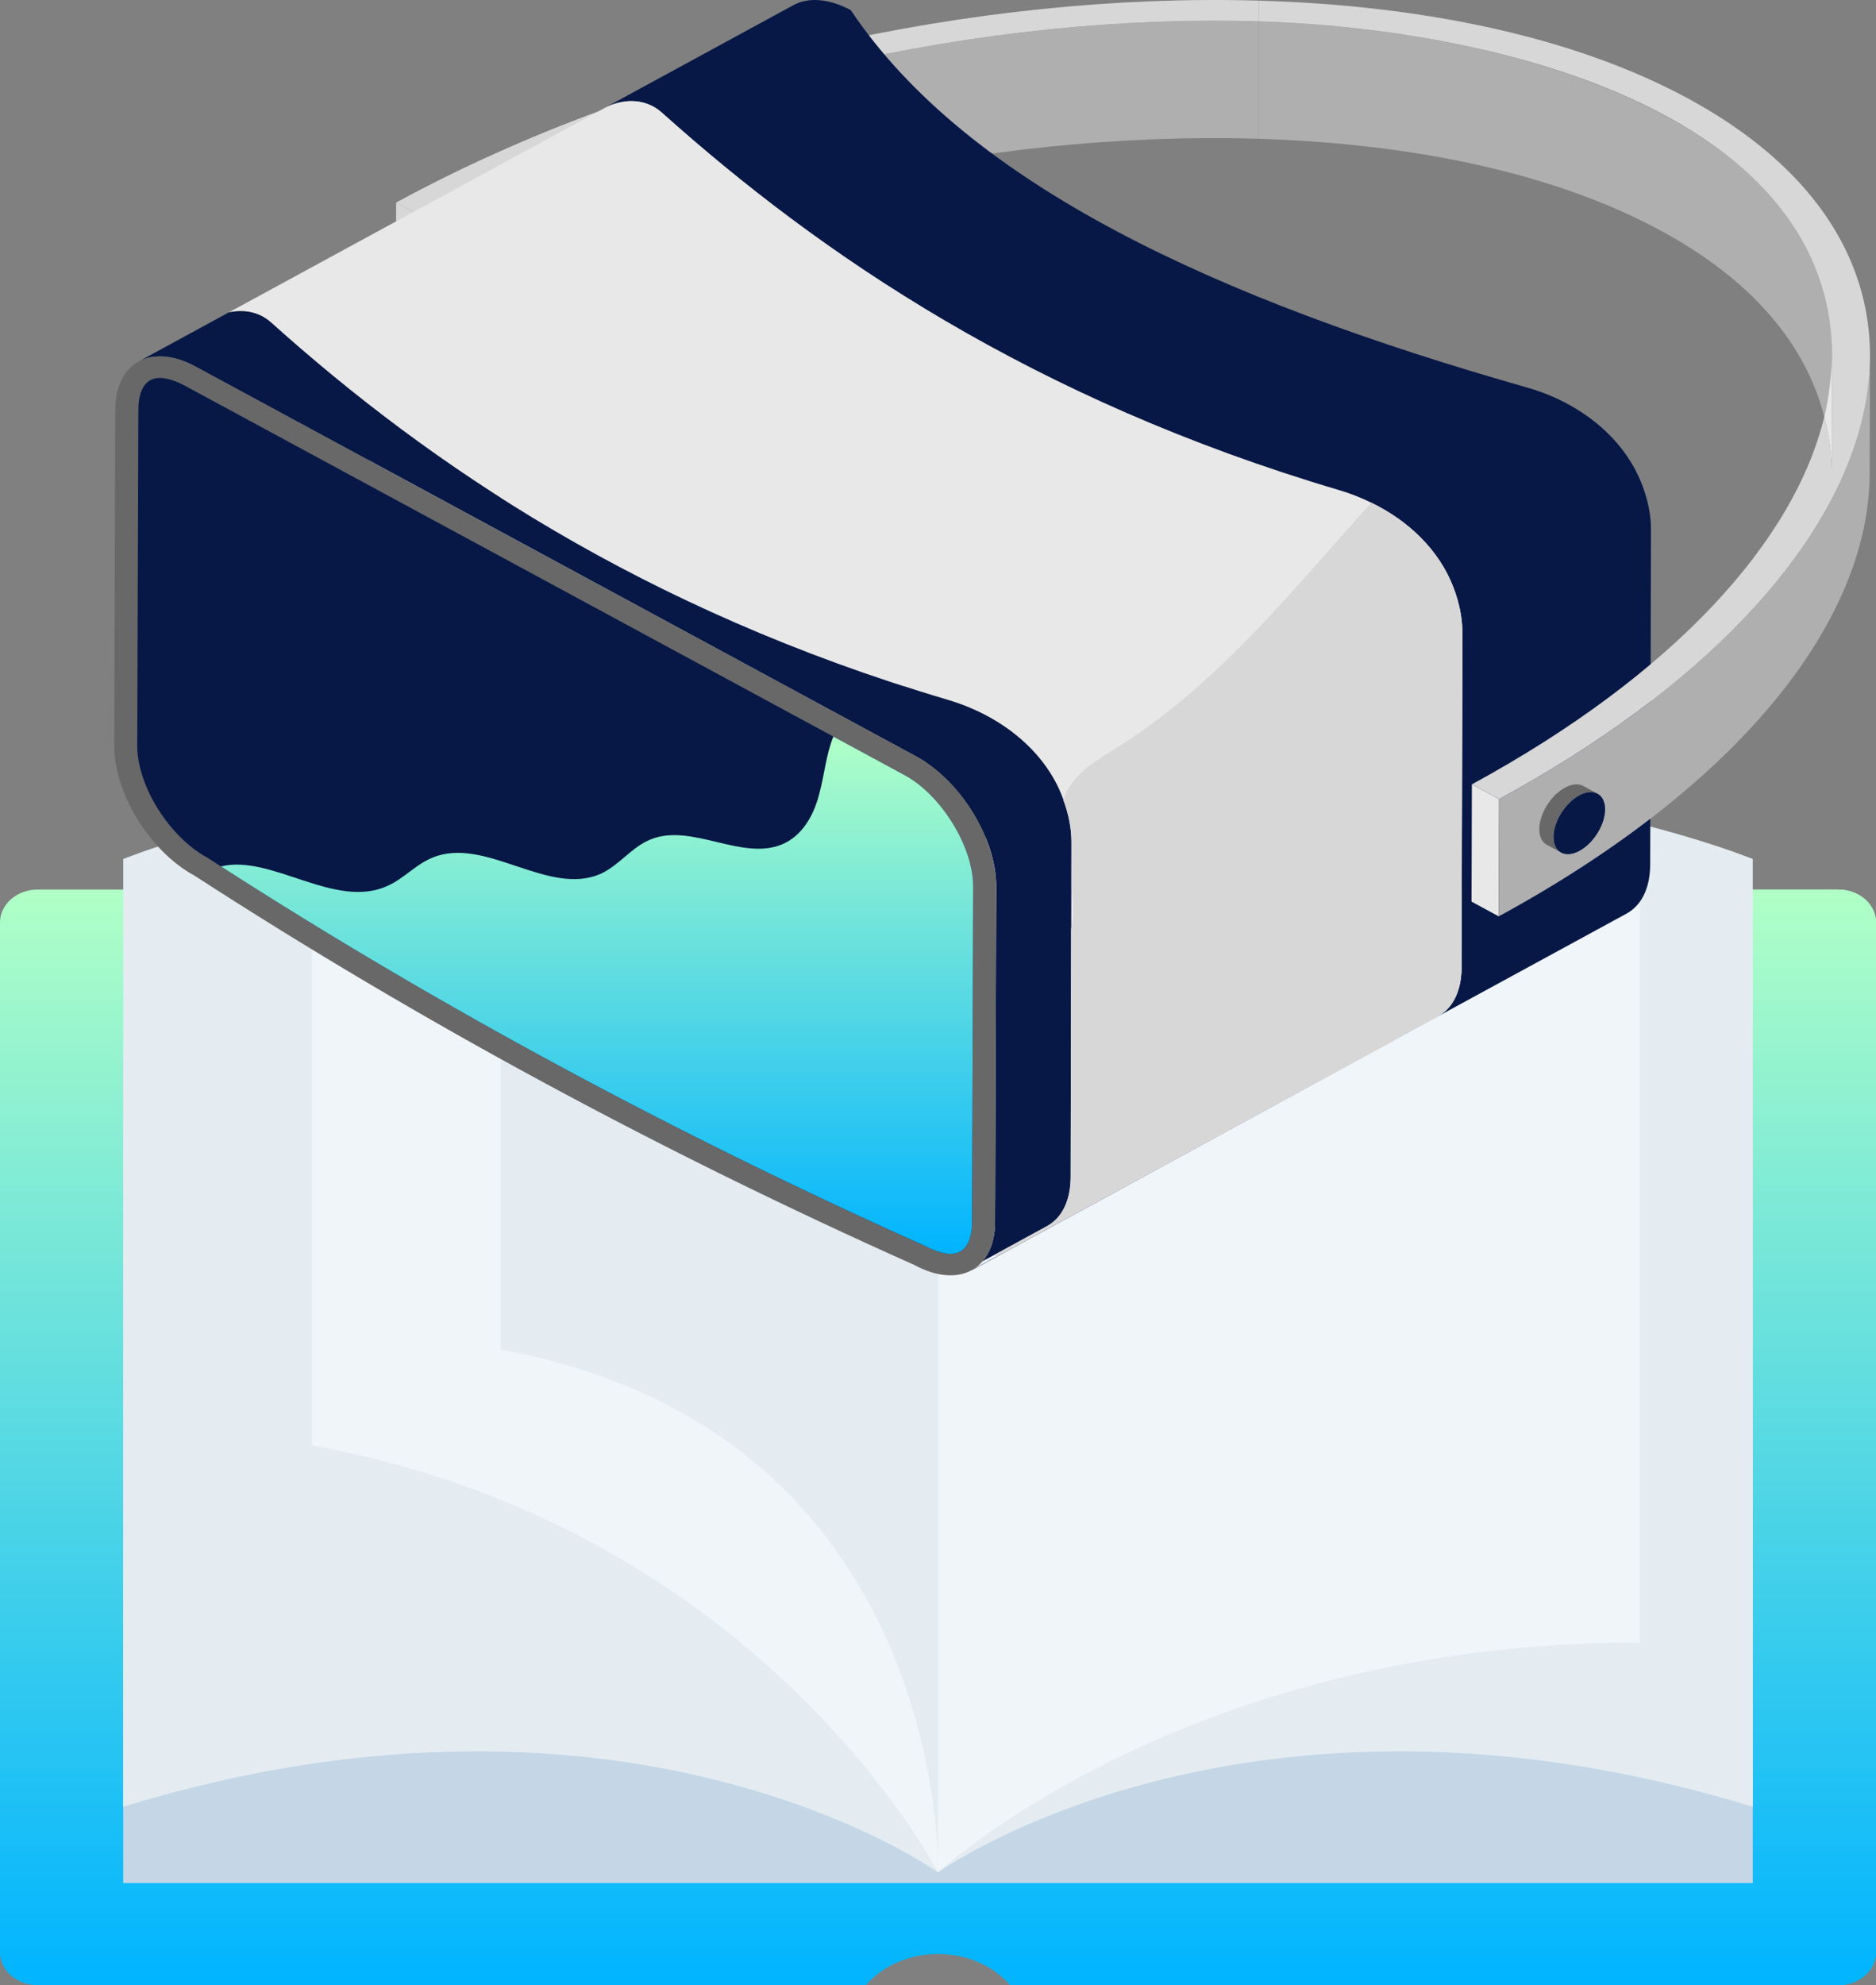 <svg width="312" height="330" viewBox="0 0 312 330" fill="none" xmlns="http://www.w3.org/2000/svg">
<rect x="0" y="0" width="312" height="330" fill="#808080" stroke="none"/>
<path d="M305.722 147.872H6.278C2.811 147.872 0 150.317 0 153.333V324.539C0 327.555 2.811 330 6.278 330H143.996C146.747 326.848 151.1 324.812 156 324.812C160.9 324.812 165.253 326.848 168.004 330H305.722C309.19 330 312 327.555 312 324.539V153.333C312 150.317 309.19 147.872 305.722 147.872Z" fill="url(#paint0_linear)"/>
<path d="M305.723 147.872H280.612C284.079 147.872 286.89 150.317 286.89 153.333V324.539C286.89 327.555 284.079 330 280.612 330H305.723C309.19 330 312.001 327.555 312.001 324.539V153.333C312.001 150.317 309.19 147.872 305.723 147.872Z" fill="url(#paint1_linear)"/>
<path d="M20.495 173.543H291.505V313.026H20.495V173.543Z" fill="#C5D7E6"/>
<path d="M156 142.797V311.251C156 311.251 104.93 274.49 20.495 300.329V142.797C20.495 142.797 88.588 114.952 156 142.797Z" fill="#E4ECF2"/>
<path d="M155.999 145.483C155.999 145.483 126.588 88.105 51.883 74.49V240.259C126.588 253.873 155.999 311.251 155.999 311.251V145.483Z" fill="#F0F5FA"/>
<path d="M156.005 145.483C156.005 145.483 157.977 72.205 83.272 58.59V224.359C157.977 237.973 156.005 311.251 156.005 311.251V145.483Z" fill="#E4ECF2"/>
<path d="M156 142.797V311.251C156 311.251 207.069 274.49 291.505 300.329V142.797C291.505 142.797 223.412 114.952 156 142.797Z" fill="#E4ECF2"/>
<path d="M156.01 145.483C156.01 145.483 197.019 107.256 272.681 107.256V273.024C197.018 273.024 156.01 311.251 156.01 311.251V145.483Z" fill="#F0F5FA"/>
<path d="M70.409 36.112L70.35 55.61L65.824 53.163L65.883 33.666L70.409 36.112Z" fill="#D7D7D7"/>
<path d="M70.415 36.131L70.351 55.625C111.883 33.006 164.274 21.678 209.327 23.071V3.577C164.288 2.196 111.926 13.524 70.415 36.131Z" fill="#B0AFB0"/>
<path d="M65.887 33.667L70.413 36.113C111.929 13.521 164.296 2.184 209.327 3.559V0.105C162.564 -1.244 108.595 10.426 65.887 33.667Z" fill="#D7D7D7"/>
<path d="M273.119 80.637C270.082 72.658 262.615 66.879 253.959 64.417C202.526 49.788 160.948 30.718 141.491 1.683C137.787 -0.291 134.403 -0.472 131.976 0.845L100.633 17.893C103.063 16.591 107.043 16.004 110.105 18.748C136.551 42.461 171.835 66.404 222.693 81.475C231.282 84.021 238.71 89.759 241.733 97.706C242.68 100.194 243.207 102.724 243.188 105.091L243.06 160.939C242.996 164.886 241.528 167.636 239.101 168.953L161.833 210.988C161.744 211.043 161.679 211.128 161.588 211.177L270.487 151.885C272.914 150.57 274.382 147.817 274.446 143.873L274.574 88.022C274.593 85.655 274.066 83.126 273.119 80.637Z" fill="#071846"/>
<path d="M243.201 105.103L243.073 160.95C243.009 164.898 241.541 167.648 239.114 168.962L165.74 208.845C165.612 208.728 165.484 208.666 165.484 208.547L174.106 203.823C176.532 202.509 178.001 199.759 178.065 195.811L178.129 154.434L178.192 147.737C178.192 147.737 178.192 147.737 178.192 147.675V139.964C178.192 137.751 177.745 135.357 176.851 133.027C176.851 132.907 176.787 132.726 176.723 132.607C173.722 124.654 166.314 118.913 157.693 116.344C106.861 101.276 71.548 77.358 45.11 53.618C42.939 51.644 40.257 51.466 38.022 51.945L100.603 17.922C103.094 16.605 107.054 16.007 110.118 18.757C136.556 42.435 171.806 66.415 222.702 81.483C224.554 82.02 226.342 82.739 228.066 83.577C234.26 86.567 239.369 91.469 241.732 97.688C242.69 100.198 243.201 102.709 243.201 105.103Z" fill="#E8E8E8"/>
<path d="M178.061 195.832L178.189 139.985C178.208 137.617 177.681 135.088 176.734 132.599C173.711 124.653 166.283 118.914 157.694 116.369C106.836 101.297 71.552 77.354 45.107 53.641C42.91 51.673 40.254 51.452 38.023 51.948L23.079 60.076C25.506 58.762 28.89 58.94 32.594 60.973L152.33 125.731C159.738 129.678 165.677 139.366 165.677 147.316L165.485 203.105C165.485 205.937 164.712 208.162 163.38 209.683L174.103 203.846C176.529 202.529 177.997 199.779 178.061 195.832Z" fill="#071846"/>
<path d="M152.333 125.707C159.712 129.696 165.686 139.384 165.662 147.324L165.493 203.125C165.469 211.065 159.456 214.275 152.077 210.285C109.656 191.348 69.747 169.765 32.33 145.55C24.95 141.561 18.976 131.869 19 123.93L19.169 68.129C19.194 60.189 25.206 56.982 32.586 60.971L152.333 125.707Z" fill="#686868"/>
<path d="M161.844 147.316L161.653 203.105C161.653 205.078 161.206 208.427 158.076 208.427C156.927 208.427 155.458 207.948 153.989 207.172C112.609 188.696 73.208 167.467 36.744 144.028C35.978 143.549 35.275 143.07 34.509 142.591C28.124 139.126 22.823 130.632 22.823 123.938L23.014 68.149C23.014 66.175 23.461 62.827 26.591 62.827C27.74 62.827 29.209 63.306 30.678 64.082L138.6 122.444L150.414 128.84C156.544 132.127 161.844 140.741 161.844 147.316Z" fill="#071846"/>
<path d="M249.317 132.831L249.258 152.328L244.732 149.881L244.791 130.384L249.317 132.831Z" fill="#E8E8E8"/>
<path d="M311 59.252L310.941 78.749C310.868 103.063 289.555 130.4 249.258 152.328L249.317 132.831C289.613 110.903 310.927 83.565 311 59.252Z" fill="#B0AFB0"/>
<path d="M209.325 3.577V23.071C235.138 23.871 258.564 28.808 276.103 38.283C291.442 46.539 300.373 57.328 303.398 69.301C314.102 25.199 259.407 5.11 209.325 3.577Z" fill="#B0AFB0"/>
<path d="M280.64 16.318C261.891 6.184 236.851 0.897 209.323 0.106V3.56C251.353 4.837 304.709 19.775 304.709 59.273L304.646 78.587C304.646 75.422 304.161 72.336 303.396 69.302C298.372 90.008 278.371 112.113 244.791 130.384L249.316 132.831C317.166 95.912 331.197 43.65 280.64 16.318Z" fill="#D7D7D7"/>
<path d="M304.71 59.272C304.71 55.886 304.97 62.818 303.396 69.302C304.161 72.335 304.646 75.421 304.646 78.586L304.71 59.272Z" fill="#E8E8E8"/>
<path d="M256.003 137.864C256.003 139.126 256.482 140.014 257.25 140.435L259.624 141.727C258.857 141.306 258.377 140.417 258.377 139.155C258.366 136.608 260.28 133.502 262.647 132.225C263.838 131.583 264.914 131.521 265.696 131.947L263.322 130.655C262.54 130.23 261.465 130.291 260.273 130.934C257.906 132.211 255.993 135.316 256.003 137.864Z" fill="#686868"/>
<path d="M262.649 132.225C260.283 133.504 258.369 136.606 258.376 139.155C258.384 141.7 260.311 142.725 262.677 141.446C265.043 140.168 266.954 137.067 266.946 134.522C266.939 131.973 265.015 130.946 262.649 132.225Z" fill="#071846"/>
<path d="M243.203 105.103L243.075 160.95C243.011 164.898 241.543 167.648 239.116 168.962L165.742 208.845C165.614 208.728 165.486 208.666 165.486 208.547L174.108 203.823C176.534 202.509 178.003 199.759 178.067 195.811L178.13 154.434C178.705 152.279 178.514 150.066 178.194 147.737C178.194 147.737 178.194 147.737 178.194 147.675V139.964C178.194 137.751 177.747 135.357 176.853 133.027C177.045 132.367 177.3 131.71 177.683 131.112C179.407 128.064 182.664 126.21 185.729 124.298C202.588 113.772 214.913 98.108 228.068 83.577C234.262 86.567 239.371 91.469 241.734 97.688C242.692 100.198 243.203 102.709 243.203 105.103Z" fill="#D7D7D7"/>
<path d="M161.845 147.316L161.654 203.105C161.654 205.078 161.207 208.427 158.077 208.427C156.928 208.427 155.459 207.948 153.99 207.172C112.609 188.696 73.209 167.468 36.745 144.028C45.155 141.972 55.74 151.265 64.46 147.257C67.142 146.06 69.122 143.73 71.868 142.591C80.681 138.886 91.217 149.169 99.965 145.225C103.031 143.788 105.074 140.798 108.203 139.543C115.1 136.734 123.529 143.309 130.298 140.261C133.683 138.705 135.471 135.178 136.301 131.77C137.132 128.661 137.387 125.432 138.601 122.442L150.415 128.839C156.545 132.128 161.845 140.741 161.845 147.316Z" fill="url(#paint2_linear)"/>
<defs>
<linearGradient id="paint0_linear" x1="156" y1="147.872" x2="156" y2="330" gradientUnits="userSpaceOnUse">
<stop stop-color="#B0FFC6"/>
<stop offset="1" stop-color="#00B4FF"/>
</linearGradient>
<linearGradient id="paint1_linear" x1="296.306" y1="147.872" x2="296.306" y2="330" gradientUnits="userSpaceOnUse">
<stop stop-color="#B0FFC6"/>
<stop offset="1" stop-color="#00B4FF"/>
</linearGradient>
<linearGradient id="paint2_linear" x1="99.295" y1="122.442" x2="99.295" y2="208.427" gradientUnits="userSpaceOnUse">
<stop stop-color="#B0FFC6"/>
<stop offset="1" stop-color="#00B4FF"/>
</linearGradient>
</defs>
</svg>

